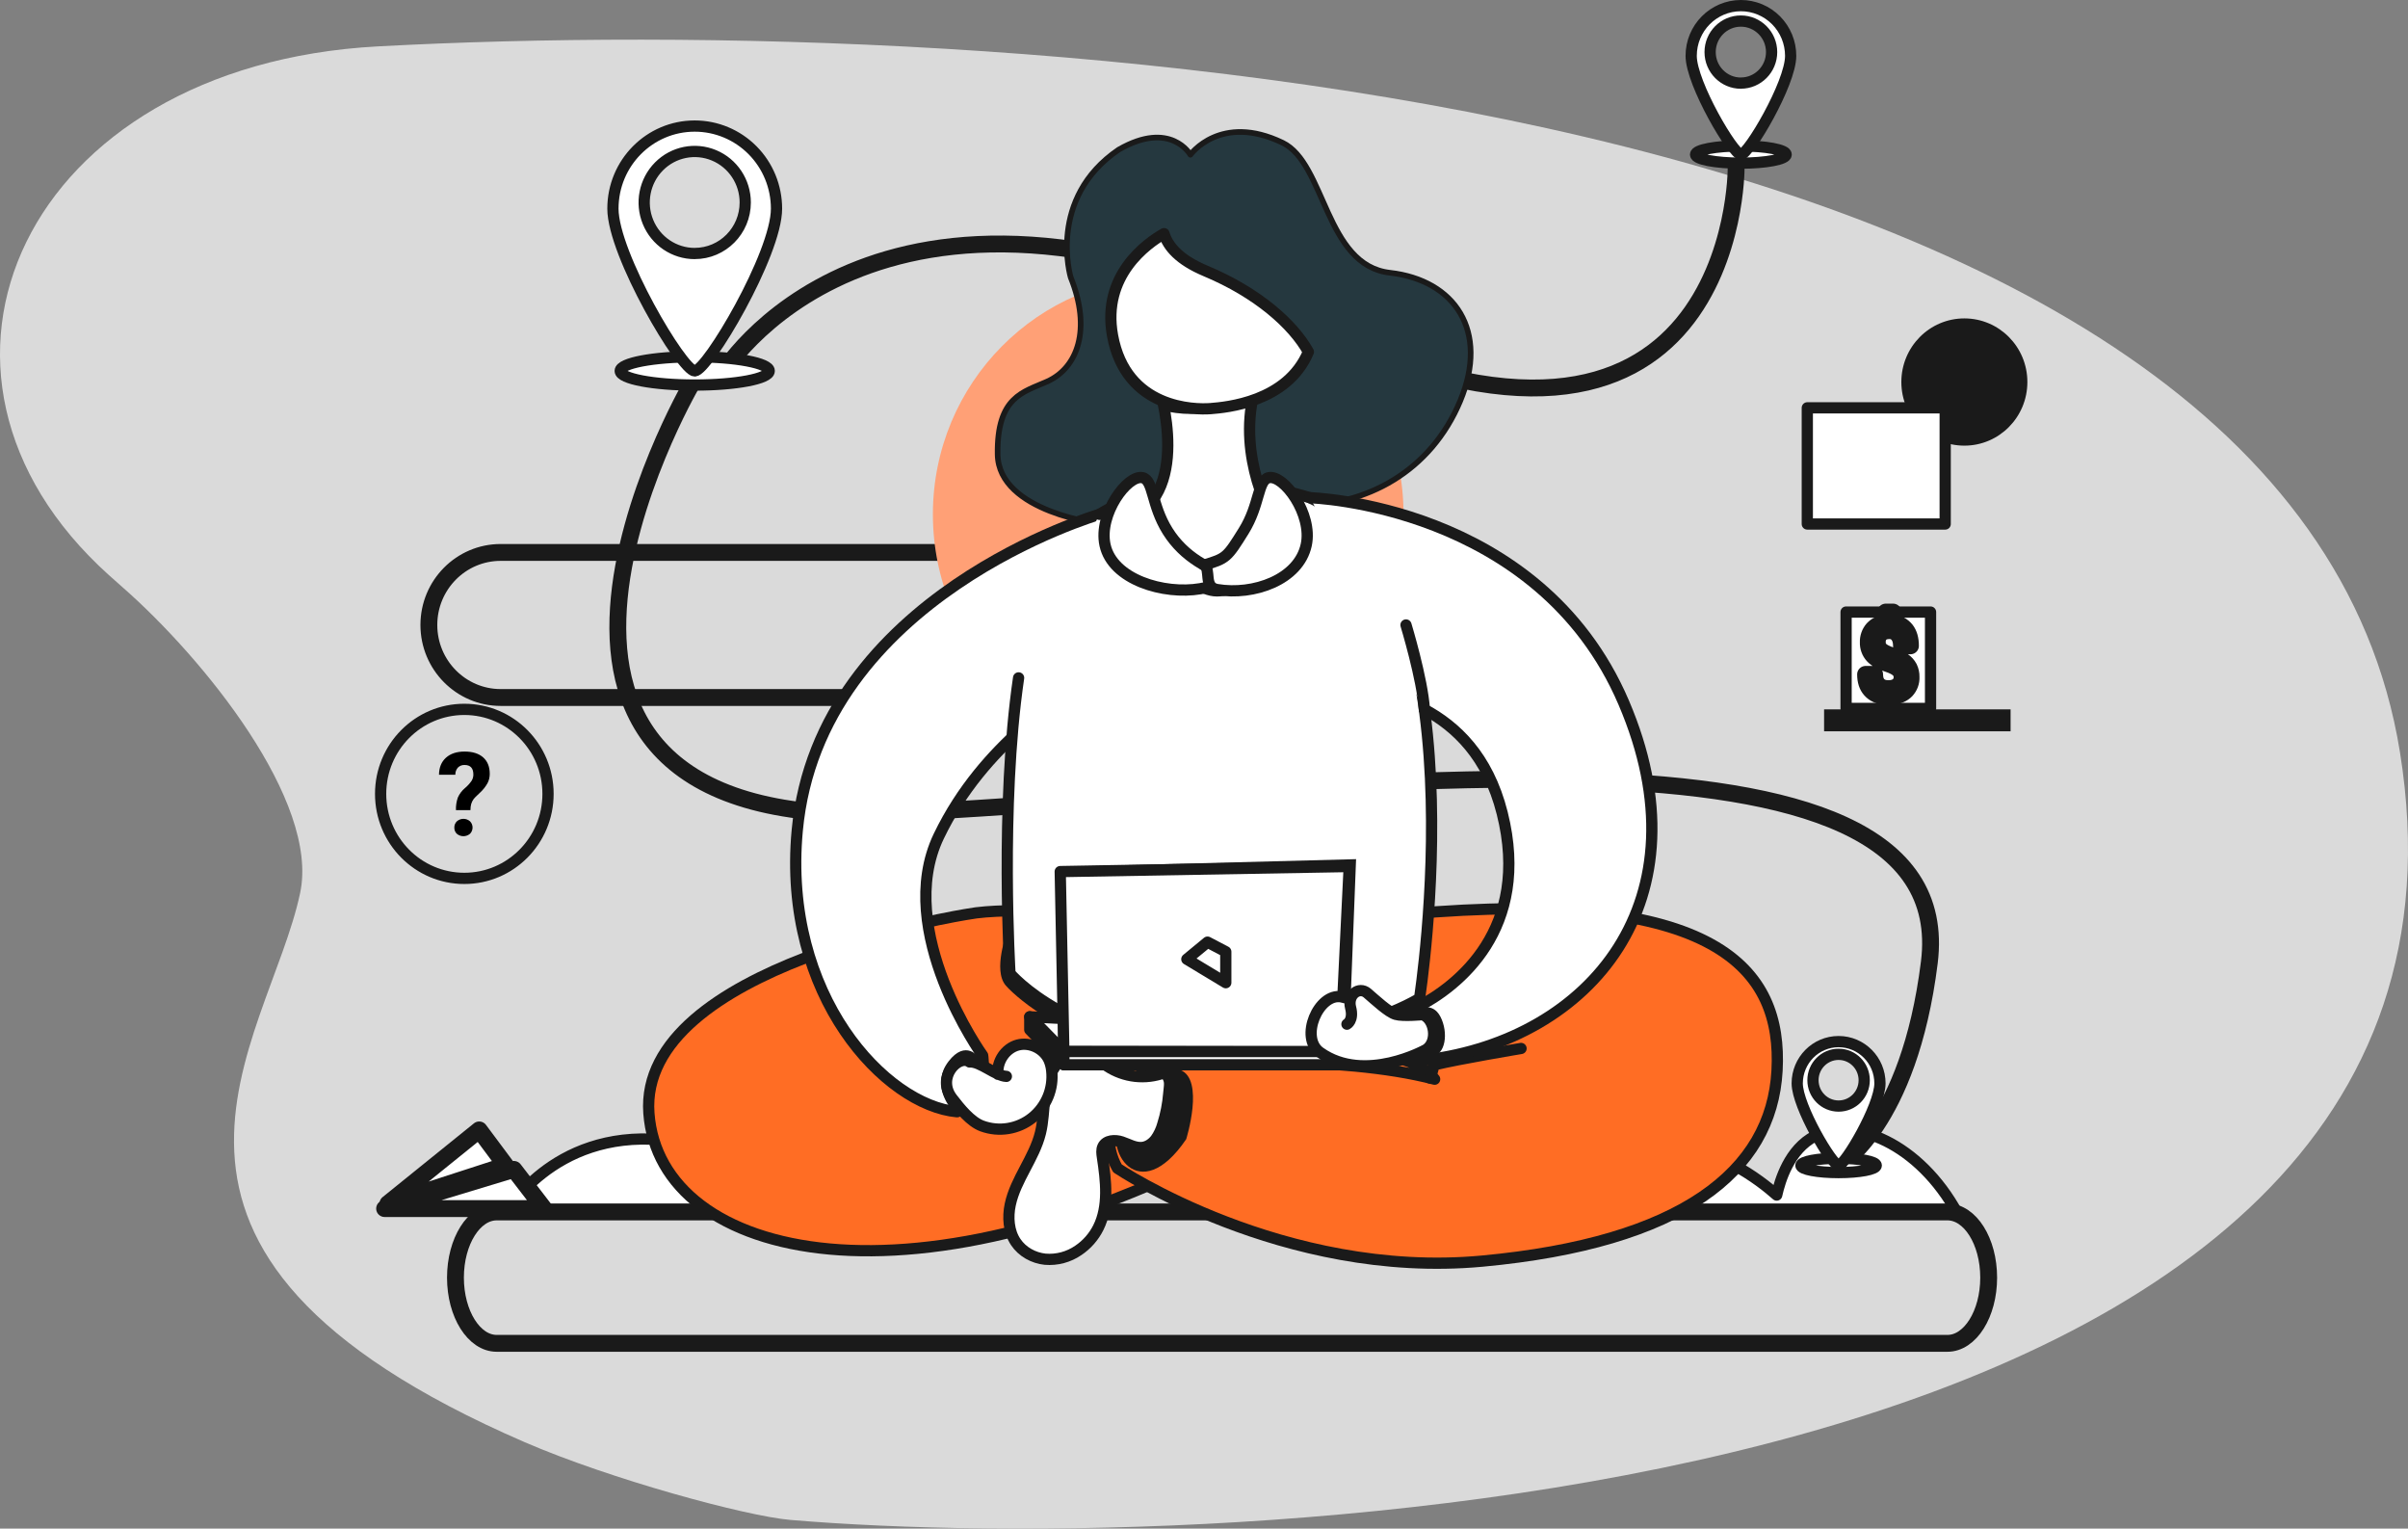 <?xml version="1.0" encoding="UTF-8" standalone="no"?>
<!DOCTYPE svg PUBLIC "-//W3C//DTD SVG 1.1//EN" "http://www.w3.org/Graphics/SVG/1.1/DTD/svg11.dtd">
<svg version="1.1" xmlns:xl="http://www.w3.org/1999/xlink" xmlns:dc="http://purl.org/dc/elements/1.1/" xmlns="http://www.w3.org/2000/svg" viewBox="2140 -454 428.582 272" width="428.582" height="272">
  <rect x="2140" y="-454" width="428.582" height="272" fill="#808080" stroke="none"/>
  <defs/>
  <g id="Canvas_1" fill="none" stroke="none" stroke-opacity="1" fill-opacity="1" stroke-dasharray="none">
    <title>Canvas 1</title>
    <g id="Canvas_1_Layer_1">
      <title>Layer 1</title>
      <g id="Group_887">
        <g id="Graphic_886">
          <path d="M 2233.359 -197.396 C 2248.631 -190.782 2272.777 -184.221 2280.671 -183.552 C 2356.361 -177.131 2588.912 -184.917 2567.152 -320.149 C 2548.126 -438.49 2319.754 -451.806 2207.239 -445.747 C 2144.345 -442.356 2119.295 -387.708 2159.398 -351.652 C 2160.171 -350.956 2160.958 -350.26 2161.758 -349.556 C 2176.179 -336.927 2196.868 -311.465 2193.424 -295.128 C 2187.762 -268.276 2154.509 -231.559 2233.359 -197.396 Z" fill="#dadada"/>
        </g>
        <g id="Graphic_560">
          <path d="M 2229.115 -355.702 L 2362.875 -355.702 C 2369.936 -355.702 2375.66 -349.924 2375.66 -342.796 C 2375.66 -335.668 2369.936 -329.89 2362.875 -329.89 L 2229.115 -329.89 C 2222.054 -329.89 2216.33 -335.668 2216.33 -342.796 C 2216.33 -349.924 2222.054 -355.702 2229.115 -355.702 Z" stroke="#1a1a1a" stroke-linecap="round" stroke-linejoin="round" stroke-width="3"/>
        </g>
        <g id="Graphic_559">
          <ellipse cx="2347.921" cy="-362.479" rx="41.882" ry="42.275" fill="#ffa076"/>
        </g>
        <g id="Graphic_558">
          <path d="M 2268.362 -387.283 C 2268.362 -387.283 2295.293 -433.066 2372.232 -396.291 C 2449.171 -359.517 2449 -424.01 2449 -424.01" stroke="#1a1a1a" stroke-linecap="round" stroke-linejoin="round" stroke-width="3"/>
        </g>
        <g id="Graphic_557">
          <path d="M 2257.646 -251.201 C 2269.251 -250.198 2277.121 -243.97 2280.076 -241.356 C 2280.639 -243.887 2282.303 -249.54 2286.902 -251.857 C 2293.707 -255.286 2305.414 -250.621 2312.256 -238.077 L 2230.005 -238.077 C 2230.005 -238.077 2238.23 -252.865 2257.646 -251.201 Z" fill="white"/>
          <path d="M 2257.646 -251.201 C 2269.251 -250.198 2277.121 -243.97 2280.076 -241.356 C 2280.639 -243.887 2282.303 -249.54 2286.902 -251.857 C 2293.707 -255.286 2305.414 -250.621 2312.256 -238.077 L 2230.005 -238.077 C 2230.005 -238.077 2238.23 -252.865 2257.646 -251.201 Z" stroke="#1a1a1a" stroke-linecap="round" stroke-linejoin="round" stroke-width="2"/>
        </g>
        <g id="Graphic_556">
          <path d="M 2433.796 -251.201 C 2445.4 -250.198 2453.271 -243.97 2456.225 -241.356 C 2456.789 -243.887 2458.453 -249.54 2463.051 -251.857 C 2469.857 -255.286 2481.564 -250.621 2488.404 -238.077 L 2406.166 -238.077 C 2406.166 -238.077 2414.392 -252.865 2433.796 -251.201 Z" fill="white"/>
          <path d="M 2433.796 -251.201 C 2445.4 -250.198 2453.271 -243.97 2456.225 -241.356 C 2456.789 -243.887 2458.453 -249.54 2463.051 -251.857 C 2469.857 -255.286 2481.564 -250.621 2488.404 -238.077 L 2406.166 -238.077 C 2406.166 -238.077 2414.392 -252.865 2433.796 -251.201 Z" stroke="#1a1a1a" stroke-linecap="round" stroke-linejoin="round" stroke-width="2"/>
        </g>
        <g id="Graphic_555">
          <path d="M 2262.999 -385.486 C 2262.999 -385.486 2216.33 -305.063 2299.567 -309.328 C 2377.336 -313.311 2489.236 -329.672 2483.386 -282.752 C 2479.77 -253.756 2467.237 -246.621 2467.237 -246.621" stroke="#1a1a1a" stroke-linecap="round" stroke-linejoin="round" stroke-width="3"/>
        </g>
        <g id="Graphic_554">
          <ellipse cx="2467.237" cy="-246.626" rx="6.71" ry="1.273" fill="white"/>
          <ellipse cx="2467.237" cy="-246.626" rx="6.71" ry="1.273" stroke="#1a1a1a" stroke-linecap="round" stroke-linejoin="round" stroke-width="2"/>
        </g>
        <g id="Graphic_553">
          <path d="M 2467.237 -268.661 C 2463.171 -268.661 2459.874 -265.335 2459.873 -261.23 C 2459.873 -257.125 2466.113 -246.626 2467.237 -246.626 C 2468.361 -246.626 2474.599 -257.125 2474.599 -261.23 C 2474.599 -265.334 2471.303 -268.661 2467.237 -268.661 Z M 2467.237 -257.191 C 2464.719 -257.191 2462.677 -259.252 2462.677 -261.794 C 2462.677 -264.336 2464.719 -266.397 2467.237 -266.397 C 2469.756 -266.397 2471.797 -264.336 2471.797 -261.794 C 2471.797 -259.252 2469.756 -257.191 2467.237 -257.191 Z" fill="white"/>
          <path d="M 2467.237 -268.661 C 2463.171 -268.661 2459.874 -265.335 2459.873 -261.23 C 2459.873 -257.125 2466.113 -246.626 2467.237 -246.626 C 2468.361 -246.626 2474.599 -257.125 2474.599 -261.23 C 2474.599 -265.334 2471.303 -268.661 2467.237 -268.661 Z M 2467.237 -257.191 C 2464.719 -257.191 2462.677 -259.252 2462.677 -261.794 C 2462.677 -264.336 2464.719 -266.397 2467.237 -266.397 C 2469.756 -266.397 2471.797 -264.336 2471.797 -261.794 C 2471.797 -259.252 2469.756 -257.191 2467.237 -257.191 Z" stroke="#1a1a1a" stroke-linecap="round" stroke-linejoin="round" stroke-width="2"/>
        </g>
        <g id="Graphic_552">
          <path d="M 2228.406 -214.971 L 2486.605 -214.971 C 2490.661 -214.971 2493.949 -220.205 2493.949 -226.662 C 2493.949 -233.12 2490.661 -238.353 2486.605 -238.353 L 2228.406 -238.353 C 2224.35 -238.353 2221.063 -233.12 2221.063 -226.662 C 2221.063 -220.205 2224.36 -214.971 2228.406 -214.971 Z" stroke="#1a1a1a" stroke-linecap="round" stroke-linejoin="round" stroke-width="3"/>
        </g>
        <g id="Graphic_551">
          <path d="M 2312.298 -291.345 C 2312.298 -291.345 2253.542 -282.241 2255.494 -255.905 C 2257.445 -229.569 2303.276 -218.992 2363.493 -252.453 L 2418.007 -265.455 L 2337.313 -291.334 C 2337.313 -291.334 2319.497 -292.74 2312.298 -291.345 Z" fill="#ff6d24"/>
          <path d="M 2312.298 -291.345 C 2312.298 -291.345 2253.542 -282.241 2255.494 -255.905 C 2257.445 -229.569 2303.276 -218.992 2363.493 -252.453 L 2418.007 -265.455 L 2337.313 -291.334 C 2337.313 -291.334 2319.497 -292.74 2312.298 -291.345 Z" stroke="#1a1a1a" stroke-linecap="round" stroke-linejoin="round" stroke-width="2"/>
        </g>
        <g id="Graphic_550">
          <path d="M 2336.013 -360.76 C 2336.013 -360.76 2317.728 -362.811 2317.564 -373.146 C 2317.4 -383.481 2322.167 -384.218 2326.371 -386.111 C 2331.786 -388.542 2334.305 -395.379 2330.566 -404.646 C 2330.566 -404.646 2326.342 -418.684 2339.1 -427.37 C 2348.363 -432.702 2351.867 -426.467 2351.867 -426.467 C 2351.867 -426.467 2357.232 -433.931 2368.283 -428.599 C 2375.923 -424.916 2375.841 -406.78 2387.379 -405.468 C 2398.918 -404.156 2405.096 -395.133 2399.894 -382.664 C 2394.691 -370.196 2383.209 -363.793 2370.586 -364.072 C 2357.962 -364.35 2336.013 -360.76 2336.013 -360.76 Z" fill="#25383f"/>
          <path d="M 2336.013 -360.76 C 2336.013 -360.76 2317.728 -362.811 2317.564 -373.146 C 2317.4 -383.481 2322.167 -384.218 2326.371 -386.111 C 2331.786 -388.542 2334.305 -395.379 2330.566 -404.646 C 2330.566 -404.646 2326.342 -418.684 2339.1 -427.37 C 2348.363 -432.702 2351.867 -426.467 2351.867 -426.467 C 2351.867 -426.467 2357.232 -433.931 2368.283 -428.599 C 2375.923 -424.916 2375.841 -406.78 2387.379 -405.468 C 2398.918 -404.156 2405.096 -395.133 2399.894 -382.664 C 2394.691 -370.196 2383.209 -363.793 2370.586 -364.072 C 2357.962 -364.35 2336.013 -360.76 2336.013 -360.76 Z" stroke="#1a1a1a" stroke-linecap="round" stroke-linejoin="round" stroke-width="1"/>
        </g>
        <g id="Graphic_549">
          <path d="M 2335.701 -362.479 C 2335.701 -362.479 2285.791 -348.045 2281.895 -306.212 C 2279.159 -276.776 2297.661 -257.325 2310.337 -256.176 C 2316.189 -258.144 2314.897 -266.183 2314.897 -266.183 C 2314.897 -266.183 2298.969 -288.331 2307.095 -305.227 C 2315.22 -322.123 2329.686 -329.837 2331.8 -332.624" fill="white"/>
          <path d="M 2335.701 -362.479 C 2335.701 -362.479 2285.791 -348.045 2281.895 -306.212 C 2279.159 -276.776 2297.661 -257.325 2310.337 -256.176 C 2316.189 -258.144 2314.897 -266.183 2314.897 -266.183 C 2314.897 -266.183 2298.969 -288.331 2307.095 -305.227 C 2315.22 -322.123 2329.686 -329.837 2331.8 -332.624" stroke="#1a1a1a" stroke-linecap="round" stroke-linejoin="round" stroke-width="2"/>
        </g>
        <g id="Graphic_548">
          <path d="M 2390.459 -291.345 C 2445.799 -296.247 2457.26 -281.521 2456.282 -263.499 C 2455.304 -245.478 2439.217 -232.88 2403.788 -229.599 C 2368.358 -226.317 2338.886 -246.113 2338.886 -246.113 C 2334.226 -254.317 2340.999 -265.145 2349.287 -264.707 C 2351.459 -264.813 2378.216 -266.457 2395.341 -261.971 C 2395.341 -261.971 2392.849 -265.423 2386.889 -265.989" fill="#ff6d24"/>
          <path d="M 2390.459 -291.345 C 2445.799 -296.247 2457.26 -281.521 2456.282 -263.499 C 2455.304 -245.478 2439.217 -232.88 2403.788 -229.599 C 2368.358 -226.317 2338.886 -246.113 2338.886 -246.113 C 2334.226 -254.317 2340.999 -265.145 2349.287 -264.707 C 2351.459 -264.813 2378.216 -266.457 2395.341 -261.971 C 2395.341 -261.971 2392.849 -265.423 2386.889 -265.989" stroke="#1a1a1a" stroke-linecap="round" stroke-linejoin="round" stroke-width="2"/>
        </g>
        <g id="Graphic_547">
          <path d="M 2319.272 -288.22 C 2319.272 -288.22 2316.634 -281.371 2319.016 -278.637 C 2321.399 -275.903 2330.644 -268.677 2340.507 -267.803 C 2350.37 -266.928 2359.688 -268.196 2359.688 -268.196 Z" fill="#1a1a1a"/>
        </g>
        <g id="Graphic_546">
          <path d="M 2321.292 -333.381 C 2317.956 -310.656 2319.76 -280.785 2319.76 -280.785 C 2319.76 -280.785 2330.731 -267.741 2355.354 -267.987 C 2379.976 -268.233 2392.653 -276.354 2392.653 -276.354 C 2392.653 -276.354 2404.355 -351.164 2373.15 -365.436 C 2356.815 -370.357 2352.102 -366.256 2352.102 -366.256 C 2352.102 -366.256 2343.68 -367.51 2335.687 -362.482" fill="white"/>
          <path d="M 2321.292 -333.381 C 2317.956 -310.656 2319.76 -280.785 2319.76 -280.785 C 2319.76 -280.785 2330.731 -267.741 2355.354 -267.987 C 2379.976 -268.233 2392.653 -276.354 2392.653 -276.354 C 2392.653 -276.354 2404.355 -351.164 2373.15 -365.436 C 2356.815 -370.357 2352.102 -366.256 2352.102 -366.256 C 2352.102 -366.256 2343.68 -367.51 2335.687 -362.482" stroke="#1a1a1a" stroke-linecap="round" stroke-linejoin="round" stroke-width="2"/>
        </g>
        <g id="Graphic_545">
          <path d="M 2345.844 -386.763 C 2345.844 -386.763 2352.264 -368.226 2342.107 -362.238 C 2344.177 -359.126 2351.133 -348.86 2356.603 -348.86 C 2362.18 -348.86 2365.647 -356.685 2367.054 -361.006 C 2364.293 -365.027 2359.66 -377.166 2364.535 -387.911 C 2352.102 -385.614 2345.844 -386.763 2345.844 -386.763 Z" fill="white"/>
          <path d="M 2345.844 -386.763 C 2345.844 -386.763 2352.264 -368.226 2342.107 -362.238 C 2344.177 -359.126 2351.133 -348.86 2356.603 -348.86 C 2362.18 -348.86 2365.647 -356.685 2367.054 -361.006 C 2364.293 -365.027 2359.66 -377.166 2364.535 -387.911 C 2352.102 -385.614 2345.844 -386.763 2345.844 -386.763 Z" stroke="#1a1a1a" stroke-linecap="round" stroke-linejoin="round" stroke-width="2"/>
        </g>
        <g id="Graphic_544">
          <path d="M 2347.246 -380.899 C 2347.246 -380.899 2353.037 -379.339 2356.389 -381.493 C 2347.023 -384.365 2346.799 -384.024 2346.799 -384.024 Z" fill="#1a1a1a"/>
        </g>
        <g id="Graphic_543">
          <path d="M 2372.87 -391.393 C 2369.117 -382.429 2358.19 -381.509 2355.454 -381.293 C 2352.638 -381.074 2340.393 -381.184 2338.01 -394.309 C 2336.068 -405.003 2344.123 -410.685 2347.175 -412.425 C 2347.875 -410.123 2349.927 -407.737 2354.574 -405.792 C 2363.876 -401.906 2370.166 -396.267 2372.87 -391.393 Z" fill="white"/>
          <path d="M 2372.87 -391.393 C 2369.117 -382.429 2358.19 -381.509 2355.454 -381.293 C 2352.638 -381.074 2340.393 -381.184 2338.01 -394.309 C 2336.068 -405.003 2344.123 -410.685 2347.175 -412.425 C 2347.875 -410.123 2349.927 -407.737 2354.574 -405.792 C 2363.876 -401.906 2370.166 -396.267 2372.87 -391.393 Z" stroke="#1a1a1a" stroke-linecap="round" stroke-linejoin="round" stroke-width="2"/>
        </g>
        <g id="Graphic_542">
          <path d="M 2392.844 -266.903 C 2392.844 -266.903 2396.581 -266.673 2394.497 -262.194" stroke="#1a1a1a" stroke-linecap="round" stroke-linejoin="round" stroke-width="2"/>
        </g>
        <g id="Graphic_541">
          <path d="M 2409.745 -270.721 C 2409.745 -270.721 2400.878 -269.135 2395.126 -265.428" fill="white"/>
          <path d="M 2409.745 -270.721 C 2409.745 -270.721 2400.878 -269.135 2395.126 -265.428" stroke="#1a1a1a" stroke-linecap="round" stroke-linejoin="round" stroke-width="2"/>
        </g>
        <g id="Graphic_540">
          <path d="M 2410.721 -267.441 C 2410.721 -267.441 2399.549 -265.575 2395.334 -264.539" stroke="#1a1a1a" stroke-linecap="round" stroke-linejoin="round" stroke-width="2"/>
        </g>
        <g id="Graphic_539">
          <path d="M 2351.122 -251.295 C 2351.122 -251.295 2354.467 -261.967 2350.048 -263.624 C 2345.63 -265.281 2341.104 -257.87 2339.561 -255.302 C 2336.04 -249.413 2342.705 -238.898 2351.122 -251.295 Z" fill="#1a1a1a"/>
        </g>
        <g id="Graphic_538">
          <path d="M 2347.278 -263.14 C 2343.884 -261.863 2340.091 -262.291 2337.059 -264.291 C 2335.801 -265.138 2334.663 -266.268 2333.184 -266.627 C 2331.198 -267.112 2329.08 -265.992 2327.865 -264.325 C 2326.649 -262.659 2326.182 -260.574 2325.945 -258.526 C 2325.708 -256.478 2325.671 -254.398 2325.177 -252.398 C 2324.62 -250.152 2323.515 -248.092 2322.441 -246.051 C 2321.367 -244.009 2320.286 -241.927 2319.807 -239.665 C 2319.329 -237.402 2319.507 -234.901 2320.788 -232.991 C 2321.953 -231.251 2323.95 -230.155 2326.018 -229.941 C 2328.108 -229.766 2330.195 -230.322 2331.927 -231.516 C 2333.437 -232.53 2334.661 -233.921 2335.48 -235.554 C 2337.383 -239.356 2336.847 -243.885 2336.211 -248.094 C 2336.113 -248.727 2336.022 -249.404 2336.294 -249.981 C 2336.834 -251.132 2338.457 -251.224 2339.661 -250.821 C 2340.865 -250.419 2342.032 -249.694 2343.293 -249.825 C 2344.255 -249.926 2345.117 -250.538 2345.705 -251.311 C 2346.268 -252.11 2346.688 -253.002 2346.948 -253.947 C 2347.507 -255.729 2347.865 -257.569 2348.017 -259.433 C 2348.124 -260.777 2348.439 -261.679 2347.609 -262.735 Z" fill="white"/>
          <path d="M 2347.278 -263.14 C 2343.884 -261.863 2340.091 -262.291 2337.059 -264.291 C 2335.801 -265.138 2334.663 -266.268 2333.184 -266.627 C 2331.198 -267.112 2329.08 -265.992 2327.865 -264.325 C 2326.649 -262.659 2326.182 -260.574 2325.945 -258.526 C 2325.708 -256.478 2325.671 -254.398 2325.177 -252.398 C 2324.62 -250.152 2323.515 -248.092 2322.441 -246.051 C 2321.367 -244.009 2320.286 -241.927 2319.807 -239.665 C 2319.329 -237.402 2319.507 -234.901 2320.788 -232.991 C 2321.953 -231.251 2323.95 -230.155 2326.018 -229.941 C 2328.108 -229.766 2330.195 -230.322 2331.927 -231.516 C 2333.437 -232.53 2334.661 -233.921 2335.48 -235.554 C 2337.383 -239.356 2336.847 -243.885 2336.211 -248.094 C 2336.113 -248.727 2336.022 -249.404 2336.294 -249.981 C 2336.834 -251.132 2338.457 -251.224 2339.661 -250.821 C 2340.865 -250.419 2342.032 -249.694 2343.293 -249.825 C 2344.255 -249.926 2345.117 -250.538 2345.705 -251.311 C 2346.268 -252.11 2346.688 -253.002 2346.948 -253.947 C 2347.507 -255.729 2347.865 -257.569 2348.017 -259.433 C 2348.124 -260.777 2348.439 -261.679 2347.609 -262.735 Z" stroke="#1a1a1a" stroke-linecap="round" stroke-linejoin="round" stroke-width="2"/>
        </g>
        <g id="Graphic_537">
          <path d="M 2308.83 -257.325 C 2308.83 -257.325 2305.823 -261.262 2308.83 -265.149 C 2311.837 -269.036 2314.233 -266.153 2314.598 -265.149 C 2315.004 -264.049 2313.068 -255.247 2308.83 -257.325 Z" fill="#1a1a1a"/>
        </g>
        <g id="Graphic_536">
          <path d="M 2319.119 -262.475 C 2317.27 -262.53 2314.411 -265.207 2312.567 -265.034 C 2310.743 -266.475 2306.52 -262.381 2309.48 -258.554 C 2310.829 -256.807 2312.728 -254.411 2314.792 -253.645 C 2317.81 -252.539 2321.18 -253.086 2323.703 -255.091 C 2326.225 -257.097 2327.541 -260.276 2327.183 -263.497 C 2327.124 -264.112 2326.976 -264.715 2326.745 -265.287 C 2325.856 -267.395 2323.325 -268.64 2321.137 -268.049 C 2318.948 -267.458 2317.363 -265.11 2317.628 -262.837" fill="white"/>
          <path d="M 2319.119 -262.475 C 2317.27 -262.53 2314.411 -265.207 2312.567 -265.034 C 2310.743 -266.475 2306.52 -262.381 2309.48 -258.554 C 2310.829 -256.807 2312.728 -254.411 2314.792 -253.645 C 2317.81 -252.539 2321.18 -253.086 2323.703 -255.091 C 2326.225 -257.097 2327.541 -260.276 2327.183 -263.497 C 2327.124 -264.112 2326.976 -264.715 2326.745 -265.287 C 2325.856 -267.395 2323.325 -268.64 2321.137 -268.049 C 2318.948 -267.458 2317.363 -265.11 2317.628 -262.837" stroke="#1a1a1a" stroke-linecap="round" stroke-linejoin="round" stroke-width="2"/>
        </g>
        <g id="Graphic_535">
          <path d="M 2393.514 -327.778 C 2399.089 -324.786 2404.805 -319.493 2407.363 -309.328 C 2412.563 -288.655 2399.451 -278.49 2392.192 -274.769 C 2389.05 -272.468 2389.593 -266.457 2393.984 -265.416 C 2422.973 -269.082 2444.094 -293.743 2428.978 -329.016 C 2413.863 -364.288 2373.15 -365.436 2373.15 -365.436" fill="white"/>
          <path d="M 2393.514 -327.778 C 2399.089 -324.786 2404.805 -319.493 2407.363 -309.328 C 2412.563 -288.655 2399.451 -278.49 2392.192 -274.769 C 2389.05 -272.468 2389.593 -266.457 2393.984 -265.416 C 2422.973 -269.082 2444.094 -293.743 2428.978 -329.016 C 2413.863 -364.288 2373.15 -365.436 2373.15 -365.436" stroke="#1a1a1a" stroke-linecap="round" stroke-linejoin="round" stroke-width="2"/>
        </g>
        <g id="Graphic_534">
          <path d="M 2328.701 -298.914 L 2331.027 -299.814 L 2381.358 -301.126 L 2380.378 -275.917 L 2378.982 -276.019 L 2380.136 -299.814 Z" fill="#1a1a1a"/>
        </g>
        <g id="Graphic_533">
          <path d="M 2323.28 -273.077 L 2329.349 -266.894 L 2329.338 -269.796 L 2329.276 -272.769 Z" fill="white"/>
          <path d="M 2323.28 -273.077 L 2329.349 -266.894 L 2329.338 -269.796 L 2329.276 -272.769 Z" stroke="#1a1a1a" stroke-linecap="round" stroke-linejoin="round" stroke-width="2"/>
        </g>
        <g id="Graphic_532">
          <path d="M 2329.349 -264.539 L 2323.28 -270.776 L 2323.28 -273.077 L 2329.349 -266.894 Z" fill="white"/>
          <path d="M 2329.349 -264.539 L 2323.28 -270.776 L 2323.28 -273.077 L 2329.349 -266.894 Z" stroke="#1a1a1a" stroke-linecap="round" stroke-linejoin="round" stroke-width="2"/>
        </g>
        <g id="Graphic_531">
          <path d="M 2328.701 -298.914 L 2380.136 -299.814 L 2378.535 -266.827 L 2329.349 -266.894 Z" fill="white"/>
          <path d="M 2328.701 -298.914 L 2380.136 -299.814 L 2378.535 -266.827 L 2329.349 -266.894 Z" stroke="#1a1a1a" stroke-linecap="round" stroke-linejoin="round" stroke-width="2"/>
        </g>
        <g id="Graphic_530">
          <rect x="2329.349" y="-266.894" width="49.173" height="2.354" fill="white"/>
          <rect x="2329.349" y="-266.894" width="49.173" height="2.354" stroke="#1a1a1a" stroke-linecap="round" stroke-linejoin="round" stroke-width="2"/>
        </g>
        <g id="Graphic_529">
          <path d="M 2354.92 -286.361 L 2351.236 -283.321 L 2358.169 -279.144 L 2358.169 -284.655 Z" fill="white"/>
          <path d="M 2354.92 -286.361 L 2351.236 -283.321 L 2358.169 -279.144 L 2358.169 -284.655 Z" stroke="#1a1a1a" stroke-linecap="round" stroke-linejoin="round" stroke-width="2"/>
        </g>
        <g id="Graphic_528">
          <path d="M 2390.243 -342.796 C 2390.243 -342.796 2393.161 -333.2 2393.514 -327.778" fill="white"/>
          <path d="M 2390.243 -342.796 C 2390.243 -342.796 2393.161 -333.2 2393.514 -327.778" stroke="#1a1a1a" stroke-linecap="round" stroke-linejoin="round" stroke-width="2"/>
        </g>
        <g id="Graphic_527">
          <path d="M 2392.288 -274.345 C 2392.288 -274.345 2394.907 -275.903 2396.371 -273.094 C 2397.835 -270.284 2397.297 -266.19 2394.803 -266.061 C 2392.308 -265.932 2391.251 -267.966 2391.171 -269.957 C 2391.091 -271.947 2391.825 -274.134 2392.288 -274.345 Z" fill="#1a1a1a"/>
        </g>
        <g id="Graphic_526">
          <path d="M 2379.732 -271.761 C 2379.732 -271.761 2380.977 -272.417 2380.382 -274.714 C 2379.787 -277.01 2381.898 -278.541 2383.362 -277.284 C 2384.826 -276.028 2387.099 -273.894 2388.401 -273.51 C 2389.702 -273.126 2393.168 -273.457 2393.168 -273.457 C 2395.334 -272.737 2396.011 -268.67 2393.818 -267.244 C 2393.818 -267.244 2382.929 -261.092 2374.965 -266.726 C 2371.201 -269.333 2374.694 -277.388 2378.757 -276.621 L 2380.389 -276.226" fill="white"/>
          <path d="M 2379.732 -271.761 C 2379.732 -271.761 2380.977 -272.417 2380.382 -274.714 C 2379.787 -277.01 2381.898 -278.541 2383.362 -277.284 C 2384.826 -276.028 2387.099 -273.894 2388.401 -273.51 C 2389.702 -273.126 2393.168 -273.457 2393.168 -273.457 C 2395.334 -272.737 2396.011 -268.67 2393.818 -267.244 C 2393.818 -267.244 2382.929 -261.092 2374.965 -266.726 C 2371.201 -269.333 2374.694 -277.388 2378.757 -276.621 L 2380.389 -276.226" stroke="#1a1a1a" stroke-linecap="round" stroke-linejoin="round" stroke-width="2"/>
        </g>
        <g id="Graphic_525">
          <path d="M 2343.35 -369.003 C 2340.664 -369.588 2335.484 -362.516 2336.672 -357.037 C 2338.012 -350.839 2347.146 -348.151 2353.623 -349.244 C 2355.643 -349.596 2357.583 -350.319 2359.346 -351.375 C 2355.369 -352.554 2350.764 -354.809 2347.825 -359.497 C 2344.886 -364.185 2345.333 -368.571 2343.35 -369.003 Z" fill="white"/>
          <path d="M 2343.35 -369.003 C 2340.664 -369.588 2335.484 -362.516 2336.672 -357.037 C 2338.012 -350.839 2347.146 -348.151 2353.623 -349.244 C 2355.643 -349.596 2357.583 -350.319 2359.346 -351.375 C 2355.369 -352.554 2350.764 -354.809 2347.825 -359.497 C 2344.886 -364.185 2345.333 -368.571 2343.35 -369.003 Z" stroke="#1a1a1a" stroke-linecap="round" stroke-linejoin="round" stroke-width="2"/>
        </g>
        <g id="Graphic_524">
          <path d="M 2365.814 -369.003 C 2368.497 -369.588 2373.677 -362.516 2372.489 -357.037 C 2371.149 -350.839 2363.101 -348.006 2356.623 -349.099 C 2354.136 -349.518 2355.584 -352.699 2354.305 -353.456 C 2358.281 -354.634 2358.409 -354.809 2361.336 -359.497 C 2364.263 -364.185 2363.828 -368.571 2365.814 -369.003 Z" fill="white"/>
          <path d="M 2365.814 -369.003 C 2368.497 -369.588 2373.677 -362.516 2372.489 -357.037 C 2371.149 -350.839 2363.101 -348.006 2356.623 -349.099 C 2354.136 -349.518 2355.584 -352.699 2354.305 -353.456 C 2358.281 -354.634 2358.409 -354.809 2361.336 -359.497 C 2364.263 -364.185 2363.828 -368.571 2365.814 -369.003 Z" stroke="#1a1a1a" stroke-linecap="round" stroke-linejoin="round" stroke-width="2"/>
        </g>
        <g id="Graphic_501">
          <ellipse cx="2263.647" cy="-388.001" rx="13.264" ry="2.515" fill="white"/>
          <ellipse cx="2263.647" cy="-388.001" rx="13.264" ry="2.515" stroke="#1a1a1a" stroke-linecap="round" stroke-linejoin="round" stroke-width="2"/>
        </g>
        <g id="Graphic_500">
          <path d="M 2263.649 -431.57 C 2255.609 -431.57 2249.091 -424.991 2249.09 -416.876 C 2249.09 -408.759 2261.428 -388.001 2263.649 -388.001 C 2265.87 -388.001 2278.206 -408.759 2278.206 -416.876 C 2278.206 -420.773 2276.673 -424.51 2273.943 -427.266 C 2271.213 -430.021 2267.51 -431.57 2263.649 -431.57 Z M 2263.649 -408.89 C 2260.011 -408.889 2256.731 -411.1 2255.338 -414.493 C 2253.945 -417.885 2254.714 -421.791 2257.286 -424.388 C 2259.858 -426.985 2263.727 -427.762 2267.088 -426.357 C 2270.449 -424.952 2272.641 -421.641 2272.641 -417.969 C 2272.638 -412.957 2268.614 -408.896 2263.649 -408.895 Z" fill="white"/>
          <path d="M 2263.649 -431.57 C 2255.609 -431.57 2249.091 -424.991 2249.09 -416.876 C 2249.09 -408.759 2261.428 -388.001 2263.649 -388.001 C 2265.87 -388.001 2278.206 -408.759 2278.206 -416.876 C 2278.206 -420.773 2276.673 -424.51 2273.943 -427.266 C 2271.213 -430.021 2267.51 -431.57 2263.649 -431.57 Z M 2263.649 -408.89 C 2260.011 -408.889 2256.731 -411.1 2255.338 -414.493 C 2253.945 -417.885 2254.714 -421.791 2257.286 -424.388 C 2259.858 -426.985 2263.727 -427.762 2267.088 -426.357 C 2270.449 -424.952 2272.641 -421.641 2272.641 -417.969 C 2272.638 -412.957 2268.614 -408.896 2263.649 -408.895 Z" stroke="#1a1a1a" stroke-linecap="round" stroke-linejoin="round" stroke-width="2"/>
        </g>
        <g id="Graphic_499">
          <ellipse cx="2449.844" cy="-426.5" rx="8.069" ry="1.53" fill="white"/>
          <ellipse cx="2449.844" cy="-426.5" rx="8.069" ry="1.53" stroke="#1a1a1a" stroke-linecap="round" stroke-linejoin="round" stroke-width="2"/>
        </g>
        <g id="Graphic_498">
          <path d="M 2449.844 -453 C 2444.958 -452.994 2441 -448.994 2441 -444.062 C 2441 -439.125 2448.505 -426.5 2449.855 -426.5 C 2451.205 -426.5 2458.708 -439.125 2458.708 -444.062 C 2458.709 -446.434 2457.775 -448.709 2456.112 -450.386 C 2454.449 -452.063 2452.194 -453.003 2449.844 -453 Z M 2449.844 -439.206 C 2446.822 -439.206 2444.372 -441.679 2444.372 -444.729 C 2444.372 -447.779 2446.822 -450.252 2449.844 -450.252 C 2452.866 -450.252 2455.316 -447.779 2455.316 -444.729 C 2455.311 -441.682 2452.862 -439.215 2449.844 -439.215 Z" fill="white"/>
          <path d="M 2449.844 -453 C 2444.958 -452.994 2441 -448.994 2441 -444.062 C 2441 -439.125 2448.505 -426.5 2449.855 -426.5 C 2451.205 -426.5 2458.708 -439.125 2458.708 -444.062 C 2458.709 -446.434 2457.775 -448.709 2456.112 -450.386 C 2454.449 -452.063 2452.194 -453.003 2449.844 -453 Z M 2449.844 -439.206 C 2446.822 -439.206 2444.372 -441.679 2444.372 -444.729 C 2444.372 -447.779 2446.822 -450.252 2449.844 -450.252 C 2452.866 -450.252 2455.316 -447.779 2455.316 -444.729 C 2455.311 -441.682 2452.862 -439.215 2449.844 -439.215 Z" stroke="#1a1a1a" stroke-linecap="round" stroke-linejoin="round" stroke-width="2"/>
        </g>
        <g id="Graphic_497">
          <rect x="2468.571" y="-345.093" width="15.034" height="17.152" fill="white"/>
          <rect x="2468.571" y="-345.093" width="15.034" height="17.152" stroke="#1a1a1a" stroke-linecap="round" stroke-linejoin="round" stroke-width="2"/>
        </g>
        <g id="Graphic_496">
          <path d="M 2478.53 -333.524 C 2478.54 -334.037 2478.337 -334.53 2477.969 -334.884 C 2477.595 -335.255 2476.964 -335.589 2476.077 -335.885 C 2474.841 -336.267 2473.939 -336.764 2473.372 -337.376 C 2472.798 -338.011 2472.493 -338.848 2472.524 -339.708 C 2472.491 -340.574 2472.789 -341.42 2473.356 -342.071 C 2473.957 -342.708 2474.768 -343.099 2475.636 -343.169 L 2475.636 -345.093 L 2476.934 -345.093 L 2476.934 -343.16 C 2477.827 -343.072 2478.648 -342.626 2479.214 -341.921 C 2479.756 -341.231 2480.028 -340.285 2480.028 -339.084 L 2478.432 -339.084 C 2478.432 -339.912 2478.238 -340.571 2477.85 -341.058 C 2477.471 -341.542 2476.885 -341.814 2476.275 -341.79 C 2475.591 -341.79 2475.055 -341.609 2474.679 -341.25 C 2474.296 -340.845 2474.097 -340.298 2474.129 -339.74 C 2474.105 -339.2 2474.317 -338.677 2474.709 -338.308 C 2475.095 -337.954 2475.73 -337.632 2476.615 -337.342 C 2477.347 -337.123 2478.045 -336.8 2478.687 -336.382 C 2479.146 -336.074 2479.523 -335.656 2479.784 -335.165 C 2480.028 -334.659 2480.148 -334.102 2480.135 -333.54 C 2480.174 -332.656 2479.856 -331.793 2479.252 -331.151 C 2478.664 -330.548 2477.839 -330.191 2476.776 -330.079 L 2476.776 -328.401 L 2475.488 -328.401 L 2475.488 -330.079 C 2474.408 -330.178 2473.564 -330.567 2472.951 -331.243 C 2472.337 -331.92 2472.039 -332.838 2472.039 -334.005 L 2473.651 -334.005 C 2473.651 -333.19 2473.86 -332.564 2474.285 -332.125 C 2474.709 -331.685 2475.308 -331.464 2476.086 -331.464 C 2476.863 -331.464 2477.454 -331.651 2477.88 -332.019 C 2478.315 -332.392 2478.555 -332.948 2478.53 -333.524 Z" fill="white"/>
          <path d="M 2478.53 -333.524 C 2478.54 -334.037 2478.337 -334.53 2477.969 -334.884 C 2477.595 -335.255 2476.964 -335.589 2476.077 -335.885 C 2474.841 -336.267 2473.939 -336.764 2473.372 -337.376 C 2472.798 -338.011 2472.493 -338.848 2472.524 -339.708 C 2472.491 -340.574 2472.789 -341.42 2473.356 -342.071 C 2473.957 -342.708 2474.768 -343.099 2475.636 -343.169 L 2475.636 -345.093 L 2476.934 -345.093 L 2476.934 -343.16 C 2477.827 -343.072 2478.648 -342.626 2479.214 -341.921 C 2479.756 -341.231 2480.028 -340.285 2480.028 -339.084 L 2478.432 -339.084 C 2478.432 -339.912 2478.238 -340.571 2477.85 -341.058 C 2477.471 -341.542 2476.885 -341.814 2476.275 -341.79 C 2475.591 -341.79 2475.055 -341.609 2474.679 -341.25 C 2474.296 -340.845 2474.097 -340.298 2474.129 -339.74 C 2474.105 -339.2 2474.317 -338.677 2474.709 -338.308 C 2475.095 -337.954 2475.73 -337.632 2476.615 -337.342 C 2477.347 -337.123 2478.045 -336.8 2478.687 -336.382 C 2479.146 -336.074 2479.523 -335.656 2479.784 -335.165 C 2480.028 -334.659 2480.148 -334.102 2480.135 -333.54 C 2480.174 -332.656 2479.856 -331.793 2479.252 -331.151 C 2478.664 -330.548 2477.839 -330.191 2476.776 -330.079 L 2476.776 -328.401 L 2475.488 -328.401 L 2475.488 -330.079 C 2474.408 -330.178 2473.564 -330.567 2472.951 -331.243 C 2472.337 -331.92 2472.039 -332.838 2472.039 -334.005 L 2473.651 -334.005 C 2473.651 -333.19 2473.86 -332.564 2474.285 -332.125 C 2474.709 -331.685 2475.308 -331.464 2476.086 -331.464 C 2476.863 -331.464 2477.454 -331.651 2477.88 -332.019 C 2478.315 -332.392 2478.555 -332.948 2478.53 -333.524 Z" stroke="#1a1a1a" stroke-linecap="round" stroke-linejoin="round" stroke-width="3"/>
        </g>
        <g id="Graphic_495">
          <rect x="2464.656" y="-327.778" width="33.193" height="3.903" fill="#1a1a1a"/>
        </g>
        <g id="Graphic_494">
          <path d="M 2208.453 -238.951 L 2236.831 -238.951 L 2231.468 -245.922 Z" fill="white"/>
          <path d="M 2208.453 -238.951 L 2236.831 -238.951 L 2231.468 -245.922 Z" stroke="#1a1a1a" stroke-linecap="round" stroke-linejoin="round" stroke-width="3"/>
        </g>
        <g id="Graphic_493">
          <path d="M 2209.039 -239.826 L 2230.005 -246.626 L 2225.292 -252.948 Z" fill="white"/>
          <path d="M 2209.039 -239.826 L 2230.005 -246.626 L 2225.292 -252.948 Z" stroke="#1a1a1a" stroke-linecap="round" stroke-linejoin="round" stroke-width="3"/>
        </g>
        <g id="Graphic_881">
          <ellipse cx="2489.622" cy="-386.024" rx="11.215" ry="11.32" fill="#1a1a1a"/>
        </g>
        <g id="Graphic_880">
          <rect x="2461.669" y="-381.431" width="24.541" height="20.67" fill="white"/>
          <rect x="2461.669" y="-381.431" width="24.541" height="20.67" stroke="#1a1a1a" stroke-linecap="round" stroke-linejoin="round" stroke-width="2"/>
        </g>
        <g id="Graphic_883">
          <ellipse cx="2222.642" cy="-312.741" rx="14.897" ry="15.037" stroke="#1a1a1a" stroke-linecap="round" stroke-linejoin="round" stroke-width="2"/>
        </g>
        <g id="Graphic_882">
          <path d="M 2221.153 -309.846 C 2221.124 -310.614 2221.24 -311.381 2221.495 -312.106 C 2221.782 -312.745 2222.208 -313.312 2222.742 -313.762 C 2223.204 -314.145 2223.611 -314.591 2223.95 -315.088 C 2224.146 -315.413 2224.25 -315.787 2224.251 -316.167 C 2224.251 -317.312 2223.73 -317.883 2222.687 -317.882 C 2222.245 -317.901 2221.815 -317.735 2221.499 -317.422 C 2221.19 -317.073 2221.026 -316.617 2221.043 -316.149 L 2218.134 -316.149 C 2218.148 -317.438 2218.561 -318.447 2219.374 -319.178 C 2220.188 -319.908 2221.295 -320.272 2222.696 -320.271 C 2224.114 -320.271 2225.214 -319.925 2225.995 -319.233 C 2226.777 -318.541 2227.167 -317.564 2227.167 -316.301 C 2227.17 -315.736 2227.04 -315.179 2226.786 -314.676 C 2226.437 -314.04 2225.986 -313.466 2225.453 -312.978 L 2224.641 -312.2 C 2224.154 -311.747 2223.845 -311.132 2223.77 -310.467 L 2223.729 -309.848 Z M 2220.863 -306.746 C 2220.852 -307.166 2221.017 -307.571 2221.319 -307.86 C 2221.99 -308.446 2222.985 -308.446 2223.656 -307.86 C 2224.258 -307.247 2224.258 -306.259 2223.656 -305.646 C 2222.976 -305.066 2221.981 -305.066 2221.301 -305.646 C 2221.007 -305.933 2220.848 -306.333 2220.863 -306.746 Z" fill="black"/>
        </g>
      </g>
    </g>
  </g>
</svg>
